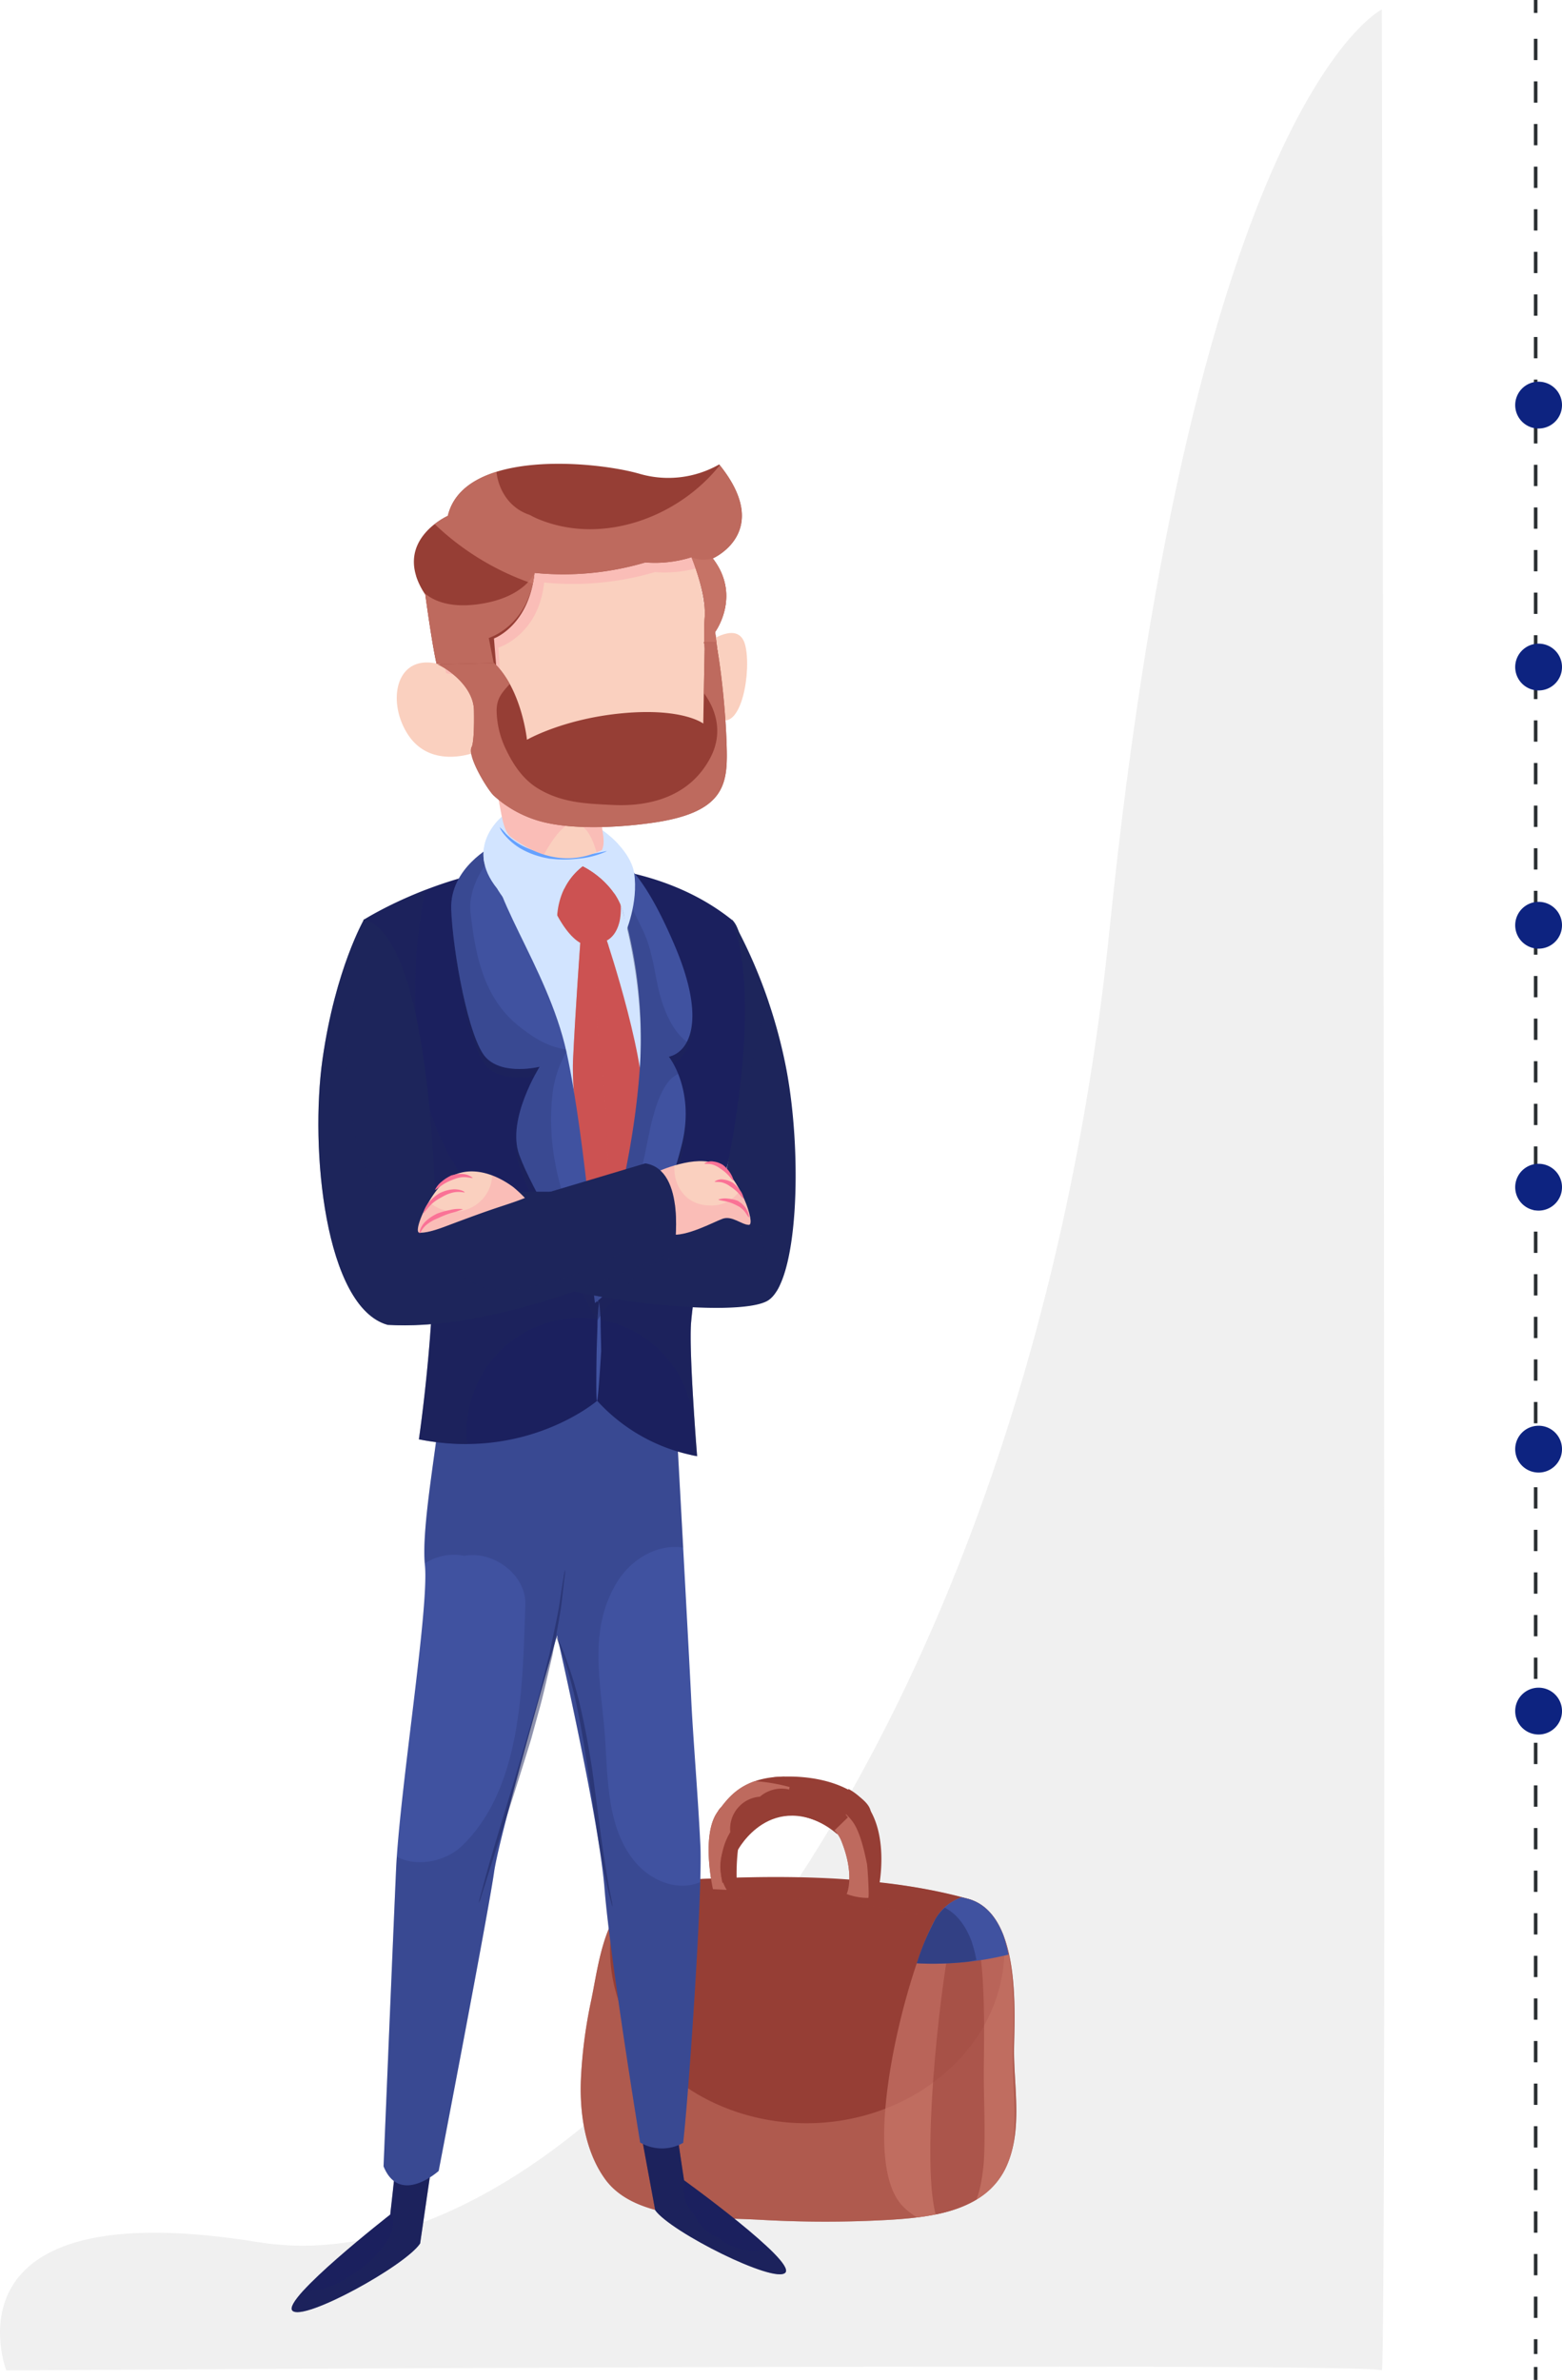 <svg xmlns="http://www.w3.org/2000/svg" xmlns:xlink="http://www.w3.org/1999/xlink" width="417.657" height="635.986" viewBox="0 0 417.657 635.986">
  <defs>
    <clipPath id="clip-path">
      <rect id="Rectángulo_85306" data-name="Rectángulo 85306" width="3" height="635.986" fill="none"/>
    </clipPath>
    <clipPath id="clip-path-2">
      <rect id="Rectángulo_85307" data-name="Rectángulo 85307" width="12.512" height="12.512" transform="translate(0 0)" fill="#0d2380"/>
    </clipPath>
    <clipPath id="clip-path-5">
      <rect id="Rectángulo_85307-4" data-name="Rectángulo 85307" width="12.512" height="12.512" fill="#0d2380"/>
    </clipPath>
    <clipPath id="clip-path-8">
      <rect id="Rectángulo_85302" data-name="Rectángulo 85302" width="206.841" height="501.059" fill="none"/>
    </clipPath>
    <clipPath id="clip-path-10">
      <rect id="Rectángulo_85270" data-name="Rectángulo 85270" width="116.476" height="80.841" fill="none"/>
    </clipPath>
    <clipPath id="clip-path-11">
      <rect id="Rectángulo_85271" data-name="Rectángulo 85271" width="96.166" height="11.509" fill="none"/>
    </clipPath>
    <clipPath id="clip-path-12">
      <rect id="Rectángulo_85272" data-name="Rectángulo 85272" width="34.89" height="85.56" fill="none"/>
    </clipPath>
    <clipPath id="clip-path-13">
      <rect id="Rectángulo_85273" data-name="Rectángulo 85273" width="14.505" height="80.514" fill="none"/>
    </clipPath>
    <clipPath id="clip-path-14">
      <rect id="Rectángulo_85274" data-name="Rectángulo 85274" width="15.947" height="14.985" fill="none"/>
    </clipPath>
    <clipPath id="clip-path-15">
      <rect id="Rectángulo_85275" data-name="Rectángulo 85275" width="21.665" height="29.061" fill="none"/>
    </clipPath>
    <clipPath id="clip-path-16">
      <rect id="Rectángulo_85276" data-name="Rectángulo 85276" width="9.916" height="22.388" fill="none"/>
    </clipPath>
    <clipPath id="clip-path-17">
      <rect id="Rectángulo_85278" data-name="Rectángulo 85278" width="38.962" height="38.627" fill="none"/>
    </clipPath>
    <clipPath id="clip-path-18">
      <rect id="Rectángulo_85279" data-name="Rectángulo 85279" width="37.521" height="40.007" fill="none"/>
    </clipPath>
    <clipPath id="clip-path-19">
      <rect id="Rectángulo_85280" data-name="Rectángulo 85280" width="84.666" height="222.739" fill="none"/>
    </clipPath>
    <clipPath id="clip-path-20">
      <rect id="Rectángulo_85281" data-name="Rectángulo 85281" width="35.785" height="90.007" fill="none"/>
    </clipPath>
    <clipPath id="clip-path-21">
      <rect id="Rectángulo_85282" data-name="Rectángulo 85282" width="1.174" height="5.209" fill="none"/>
    </clipPath>
    <clipPath id="clip-path-22">
      <rect id="Rectángulo_85283" data-name="Rectángulo 85283" width="91.306" height="151.403" fill="none"/>
    </clipPath>
    <clipPath id="clip-path-23">
      <rect id="Rectángulo_85284" data-name="Rectángulo 85284" width="49.063" height="114.317" fill="none"/>
    </clipPath>
    <clipPath id="clip-path-24">
      <rect id="Rectángulo_85285" data-name="Rectángulo 85285" width="18.376" height="113.145" fill="none"/>
    </clipPath>
    <clipPath id="clip-path-25">
      <rect id="Rectángulo_85286" data-name="Rectángulo 85286" width="64.49" height="126.704" fill="none"/>
    </clipPath>
    <clipPath id="clip-path-26">
      <rect id="Rectángulo_85287" data-name="Rectángulo 85287" width="39.3" height="122.053" fill="none"/>
    </clipPath>
    <clipPath id="clip-path-27">
      <rect id="Rectángulo_85288" data-name="Rectángulo 85288" width="25.016" height="119.328" fill="none"/>
    </clipPath>
    <clipPath id="clip-path-28">
      <rect id="Rectángulo_85289" data-name="Rectángulo 85289" width="35.961" height="22.401" fill="none"/>
    </clipPath>
    <clipPath id="clip-path-29">
      <rect id="Rectángulo_85290" data-name="Rectángulo 85290" width="80.45" height="101.881" fill="none"/>
    </clipPath>
    <clipPath id="clip-path-30">
      <rect id="Rectángulo_85291" data-name="Rectángulo 85291" width="26.949" height="18.505" fill="none"/>
    </clipPath>
    <clipPath id="clip-path-31">
      <rect id="Rectángulo_85292" data-name="Rectángulo 85292" width="95.648" height="108.496" fill="none"/>
    </clipPath>
    <clipPath id="clip-path-32">
      <rect id="Rectángulo_85293" data-name="Rectángulo 85293" width="28.615" height="15.286" fill="none"/>
    </clipPath>
    <clipPath id="clip-path-33">
      <rect id="Rectángulo_85294" data-name="Rectángulo 85294" width="24.029" height="33.9" fill="none"/>
    </clipPath>
    <clipPath id="clip-path-34">
      <rect id="Rectángulo_85295" data-name="Rectángulo 85295" width="67.145" height="55.464" fill="none"/>
    </clipPath>
    <clipPath id="clip-path-35">
      <rect id="Rectángulo_85296" data-name="Rectángulo 85296" width="82.148" height="55.615" fill="none"/>
    </clipPath>
    <clipPath id="clip-path-36">
      <rect id="Rectángulo_85297" data-name="Rectángulo 85297" width="29.505" height="36.528" fill="none"/>
    </clipPath>
    <clipPath id="clip-path-37">
      <rect id="Rectángulo_85298" data-name="Rectángulo 85298" width="9.298" height="31.02" fill="none"/>
    </clipPath>
    <clipPath id="clip-path-38">
      <rect id="Rectángulo_85299" data-name="Rectángulo 85299" width="62.124" height="33.946" fill="none"/>
    </clipPath>
    <clipPath id="clip-path-39">
      <rect id="Rectángulo_85300" data-name="Rectángulo 85300" width="77.316" height="49.439" fill="none"/>
    </clipPath>
  </defs>
  <g id="Grupo_137532" data-name="Grupo 137532" transform="translate(1379.299 8116)">
    <g id="Grupo_137531" data-name="Grupo 137531" transform="translate(-1636.155 -11281)">
      <g id="Grupo_135209" data-name="Grupo 135209" transform="translate(667 3165)">
        <g id="Grupo_135208" data-name="Grupo 135208" clip-path="url(#clip-path)">
          <line id="Línea_161" data-name="Línea 161" y2="3.458" transform="translate(0.475 0)" fill="none" stroke="#2b3033" stroke-miterlimit="10" stroke-width="0.949"/>
          <line id="Línea_162" data-name="Línea 162" y2="618.701" transform="translate(0.475 10.37)" fill="none" stroke="#2b3033" stroke-miterlimit="10" stroke-width="0.949" stroke-dasharray="5.692 5.692"/>
          <line id="Línea_163" data-name="Línea 163" y2="3.458" transform="translate(0.475 632.528)" fill="none" stroke="#2b3033" stroke-miterlimit="10" stroke-width="0.949"/>
        </g>
      </g>
      <g id="Grupo_135212" data-name="Grupo 135212" transform="translate(662 3267)">
        <g id="Grupo_135210" data-name="Grupo 135210" clip-path="url(#clip-path-2)">
          <path id="Trazado_193001" data-name="Trazado 193001" d="M12.512,6.256A6.256,6.256,0,1,1,6.256,0a6.256,6.256,0,0,1,6.256,6.256" fill="#0d2380"/>
        </g>
      </g>
      <g id="Grupo_135213" data-name="Grupo 135213" transform="translate(662 3337)">
        <g id="Grupo_135210-2" data-name="Grupo 135210" clip-path="url(#clip-path-2)">
          <path id="Trazado_193001-2" data-name="Trazado 193001" d="M12.512,6.256A6.256,6.256,0,1,1,6.256,0a6.256,6.256,0,0,1,6.256,6.256" fill="#0d2380"/>
        </g>
      </g>
      <g id="Grupo_135214" data-name="Grupo 135214" transform="translate(662 3406)">
        <g id="Grupo_135210-3" data-name="Grupo 135210" clip-path="url(#clip-path-2)">
          <path id="Trazado_193001-3" data-name="Trazado 193001" d="M12.512,6.256A6.256,6.256,0,1,1,6.256,0a6.256,6.256,0,0,1,6.256,6.256" fill="#0d2380"/>
        </g>
      </g>
      <g id="Grupo_135215" data-name="Grupo 135215" transform="translate(662 3476)">
        <g id="Grupo_135210-4" data-name="Grupo 135210" transform="translate(0 0)" clip-path="url(#clip-path-5)">
          <path id="Trazado_193001-4" data-name="Trazado 193001" d="M12.512,6.256A6.256,6.256,0,1,1,6.256,0a6.256,6.256,0,0,1,6.256,6.256" transform="translate(0 0)" fill="#0d2380"/>
        </g>
      </g>
      <g id="Grupo_135216" data-name="Grupo 135216" transform="translate(662 3546)">
        <g id="Grupo_135210-5" data-name="Grupo 135210" clip-path="url(#clip-path-2)">
          <path id="Trazado_193001-5" data-name="Trazado 193001" d="M12.512,6.256A6.256,6.256,0,1,1,6.256,0a6.256,6.256,0,0,1,6.256,6.256" fill="#0d2380"/>
        </g>
      </g>
      <g id="Grupo_135217" data-name="Grupo 135217" transform="translate(662 3616)">
        <g id="Grupo_135210-6" data-name="Grupo 135210" clip-path="url(#clip-path-2)">
          <path id="Trazado_193001-6" data-name="Trazado 193001" d="M12.512,6.256A6.256,6.256,0,1,1,6.256,0a6.256,6.256,0,0,1,6.256,6.256" fill="#0d2380"/>
        </g>
      </g>
      <path id="Trazado_193002" data-name="Trazado 193002" d="M-6.2-8529.935s-50.145,24.369-72.8,245.9-141.589,364.715-227.543,350.75S-374-7899.021-374-7899.021s366.276-2.3,367.8,0S-6.2-8529.935-6.2-8529.935Z" transform="translate(632.53 11697.468)" fill="#f0f0f0"/>
      <g id="Grupo_135229" data-name="Grupo 135229" transform="translate(321.765 3288.938)">
        <g id="Grupo_135187" data-name="Grupo 135187" clip-path="url(#clip-path-8)">
          <g id="Grupo_135186" data-name="Grupo 135186">
            <g id="Grupo_135185" data-name="Grupo 135185" clip-path="url(#clip-path-8)">
              <path id="Trazado_192935" data-name="Trazado 192935" d="M122.113,295.443s13.861-1.8,23.053,5.295-6.143,9.83-6.143,9.83a21.353,21.353,0,0,0-21.531-3.887c-13.024,4.516-7.247,16.174-7.247,16.174l-4.831.316s-.421-17.645,2.625-19.641,14.074-8.087,14.074-8.087" transform="translate(19.837 55.569)" fill="#963e35"/>
              <path id="Trazado_192936" data-name="Trazado 192936" d="M184.258,402.382a19.482,19.482,0,0,0,5.784-7.594c4.133-9.543,1.858-20.733,1.877-30.5.013-9.162,2.259-36.557-12.217-40.6-20.4-5.7-44.719-6.409-65.956-5.543-8.142.332-20.2.271-25.582,6.054-6.539,7.031-7.62,18.8-9.44,27.2a128.882,128.882,0,0,0-2.584,19.76c-.463,8.836.771,19.463,6.345,27.28,8.023,11.246,27.733,10.222,41.591,11,9.7.544,19.437.649,29.133.265,11.328-.448,23.4-1.207,31.049-7.323" transform="translate(14.314 59.823)" fill="#963e35"/>
              <g id="Grupo_135094" data-name="Grupo 135094" transform="translate(90.366 388.917)" opacity="0.5" style="mix-blend-mode: multiply;isolation: isolate">
                <g id="Grupo_135093" data-name="Grupo 135093">
                  <g id="Grupo_135092" data-name="Grupo 135092" clip-path="url(#clip-path-10)">
                    <path id="Trazado_192937" data-name="Trazado 192937" d="M191.92,362.508c.011-6.2,1.018-20.71-2.789-30.723.1,1.191.2,2.381.2,3.581,0,12.189-5.58,24.01-15.384,32.624q-.2.176-.4.353c-9.8,8.615-23.261,13.514-37.132,13.514s-27.33-4.9-37.134-13.514S83.9,347.909,83.9,335.72a40.34,40.34,0,0,1,.922-8.409c-3.625,6.861-4.652,15.63-6.1,22.309a128.886,128.886,0,0,0-2.584,19.759c-.463,8.837.771,19.463,6.345,27.281,8.023,11.247,27.733,10.222,41.591,11,9.7.543,19.437.649,29.133.265,11.328-.449,23.4-1.208,31.049-7.324a19.473,19.473,0,0,0,5.784-7.594c4.133-9.543,1.858-20.733,1.877-30.5" transform="translate(-76.051 -327.311)" fill="#c87568"/>
                  </g>
                </g>
              </g>
              <g id="Grupo_135097" data-name="Grupo 135097" transform="translate(100.7 377.775)" opacity="0.5" style="mix-blend-mode: screen;isolation: isolate">
                <g id="Grupo_135096" data-name="Grupo 135096">
                  <g id="Grupo_135095" data-name="Grupo 135095" clip-path="url(#clip-path-11)">
                    <path id="Trazado_192938" data-name="Trazado 192938" d="M84.749,326.473a210.4,210.4,0,0,1,44.61-2.946c29.528,1.336,40.663,5.916,40.663,5.916l10.892-4.521a11.767,11.767,0,0,0-2.849-1.251,146.872,146.872,0,0,0-20.895-4.048,361.621,361.621,0,0,0-40.622-1.629c-1.485.043-2.985.075-4.439.134l-.114,0a109.285,109.285,0,0,0-17.666,1.845,16.42,16.42,0,0,0-7.8,4.205,20.284,20.284,0,0,0-1.778,2.291" transform="translate(-84.749 -317.934)" fill="#963e35"/>
                  </g>
                </g>
              </g>
              <g id="Grupo_135100" data-name="Grupo 135100" transform="translate(171.504 383.069)" opacity="0.7" style="mix-blend-mode: multiply;isolation: isolate">
                <g id="Grupo_135099" data-name="Grupo 135099">
                  <g id="Grupo_135098" data-name="Grupo 135098" clip-path="url(#clip-path-12)">
                    <path id="Trazado_192939" data-name="Trazado 192939" d="M178.736,364.725c.05-6.49,1.137-21.628-2.51-32.162-1.827-4.726-4.735-8.435-9.376-9.733-.591-.164-1.214-.285-1.806-.442a13.039,13.039,0,0,0-7.015,5.818c-6.734,11.211-21.5,64.138-8.542,76.919a20.391,20.391,0,0,0,3.634,2.823c6.98-.869,13.5-2.6,18.285-6.423a19.481,19.481,0,0,0,5.784-7.594,27.925,27.925,0,0,0,1.576-5.177c1.082-7.965-.094-16.4-.03-24.029" transform="translate(-144.337 -322.39)" fill="#c87568"/>
                  </g>
                </g>
              </g>
              <g id="Grupo_135103" data-name="Grupo 135103" transform="translate(183.845 387.31)" opacity="0.5" style="mix-blend-mode: screen;isolation: isolate">
                <g id="Grupo_135102" data-name="Grupo 135102">
                  <g id="Grupo_135101" data-name="Grupo 135101" clip-path="url(#clip-path-13)">
                    <path id="Trazado_192940" data-name="Trazado 192940" d="M168.383,397.5c.3-1.675.5-3.415.655-5.177.449-7.965-.039-16.4-.012-24.029.023-6.489.473-21.628-1.043-32.162-.762-4.726-1.971-8.435-3.9-9.733-.246-.164-.505-.284-.751-.442-1.091.917-2.132,2.67-2.918,5.818-2.662,10.654-8.333,58.946-4.266,74.7a34.28,34.28,0,0,0,10.936-4,31.3,31.3,0,0,0,1.3-4.975" transform="translate(-154.723 -325.959)" fill="#963e35"/>
                  </g>
                </g>
              </g>
              <path id="Trazado_192941" data-name="Trazado 192941" d="M151.675,340.04c1.322.058,2.645.109,4,.109a83.518,83.518,0,0,0,20.525-2.433,39.309,39.309,0,0,0-1.359-5.152c-1.827-4.726-4.734-8.435-9.375-9.733-.592-.164-1.216-.284-1.806-.442a13.039,13.039,0,0,0-7.015,5.818,68.393,68.393,0,0,0-4.973,11.833" transform="translate(28.548 60.679)" fill="#4052a0"/>
              <g id="Grupo_135106" data-name="Grupo 135106" transform="translate(180.223 385.844)" opacity="0.4" style="mix-blend-mode: multiply;isolation: isolate">
                <g id="Grupo_135105" data-name="Grupo 135105">
                  <g id="Grupo_135104" data-name="Grupo 135104" clip-path="url(#clip-path-14)">
                    <path id="Trazado_192942" data-name="Trazado 192942" d="M166.264,333.538c-1.508-3.9-3.769-7.082-7.115-8.813a13.9,13.9,0,0,0-2.5,3.043,68.394,68.394,0,0,0-4.973,11.833c1.322.057,2.645.108,4,.108a90.368,90.368,0,0,0,9.791-.547c.715-.158,1.463-.3,2.153-.473a39.307,39.307,0,0,0-1.358-5.152" transform="translate(-151.675 -324.725)" fill="#1d255b"/>
                  </g>
                </g>
              </g>
              <path id="Trazado_192943" data-name="Trazado 192943" d="M125.181,295.245c-11.61.1-15.244,5.943-17.814,9.244-4.727,6.08-1.377,20.839-1.377,20.839l6.5.327a56.008,56.008,0,0,1,.183-10.808,8.617,8.617,0,0,1,.359-11.649c.061-.058.119-.116.177-.176a8.444,8.444,0,0,1,5.33-2.4,8.9,8.9,0,0,1,7.809-1.926,9.234,9.234,0,0,1,.4-1.11,8.69,8.69,0,0,1-1.568-2.338" transform="translate(19.733 55.57)" fill="#963e35"/>
              <path id="Trazado_192944" data-name="Trazado 192944" d="M136.956,298c1.1,3.967-.373,8.738-4.453,10.468a8,8,0,0,1,2.557,3.314c3.84,9.445,1.477,14.328,1.477,14.328s8.569,3.257,8.569-1.627c0,0,3.521-16.266-5.043-24.268A14.524,14.524,0,0,0,136.956,298" transform="translate(24.939 56.089)" fill="#963e35"/>
              <g id="Grupo_135109" data-name="Grupo 135109" transform="translate(124.572 352.023)" opacity="0.8" style="mix-blend-mode: multiply;isolation: isolate">
                <g id="Grupo_135108" data-name="Grupo 135108">
                  <g id="Grupo_135107" data-name="Grupo 135107" clip-path="url(#clip-path-15)">
                    <path id="Trazado_192945" data-name="Trazado 192945" d="M110.891,311.3a8.587,8.587,0,0,1,2.14-8.291c.061-.059.119-.118.176-.176a8.46,8.46,0,0,1,5.335-2.4,8.885,8.885,0,0,1,7.824-1.92c.055-.219.067-.448.138-.659a48.723,48.723,0,0,0-9.307-1.587c-5.572,1.923-7.968,5.655-9.829,8.037-4.727,6.08-1.377,20.839-1.377,20.839l3.686.187c-2.628-4.155-2.22-10.566,1.214-14.025" transform="translate(-104.839 -296.261)" fill="#c87568"/>
                  </g>
                </g>
              </g>
              <g id="Grupo_135112" data-name="Grupo 135112" transform="translate(157.443 360.874)" opacity="0.8" style="mix-blend-mode: multiply;isolation: isolate">
                <g id="Grupo_135111" data-name="Grupo 135111">
                  <g id="Grupo_135110" data-name="Grupo 135110" clip-path="url(#clip-path-16)">
                    <path id="Trazado_192946" data-name="Trazado 192946" d="M141.965,316.949c-.7-3.361-1.784-8.266-3.663-11.017a13.254,13.254,0,0,0-1.952-2.222,7.563,7.563,0,0,1-3.846,3.685,8,8,0,0,1,2.557,3.315c3.84,9.445,1.477,14.328,1.477,14.328a16.352,16.352,0,0,0,5.77,1.04c.337-.028-.188-8.4-.342-9.128" transform="translate(-132.503 -303.71)" fill="#c87568"/>
                  </g>
                </g>
              </g>
              <path id="Trazado_192947" data-name="Trazado 192947" d="M112.157,314.067s8.76-16.466,25.826-5.227l3.572-3.466s-7.247-10.5-22.372-3.676-11.134,21.321-11.134,21.321Z" transform="translate(20.247 56.351)" fill="#963e35"/>
              <path id="Trazado_192949" data-name="Trazado 192949" d="M99.274,375.07c.059,1.267,1.882,13.1,1.882,13.1s29.925,21.582,27.09,24.691-30.706-10.913-34.8-16.677l-3.975-21.507Z" transform="translate(16.84 70.521)" fill="#1b205e"/>
              <g id="Grupo_135118" data-name="Grupo 135118" transform="translate(106.311 445.196)" opacity="0.4" style="mix-blend-mode: multiply;isolation: isolate">
                <g id="Grupo_135117" data-name="Grupo 135117">
                  <g id="Grupo_135116" data-name="Grupo 135116" clip-path="url(#clip-path-17)">
                    <path id="Trazado_192950" data-name="Trazado 192950" d="M99.274,375.07c.059,1.267,1.882,13.1,1.882,13.1s.078.058.191.138a9.9,9.9,0,0,0,2.437,8.944A12.622,12.622,0,0,0,109,402.925a11.752,11.752,0,0,0,1.458.692,15.777,15.777,0,0,0,7.41,3.279,11.072,11.072,0,0,0,5.878-.643c3.288,3.126,5.339,5.678,4.5,6.605-2.835,3.107-30.706-10.913-34.8-16.677l-3.975-21.507Z" transform="translate(-89.471 -374.675)" fill="#1d255b"/>
                  </g>
                </g>
              </g>
              <path id="Trazado_192951" data-name="Trazado 192951" d="M38.742,382.79c-.011,1.274-1.385,13.161-1.385,13.161S8.263,418.643,11.21,421.644s30.278-12.063,34.149-17.974l3.164-21.643Z" transform="translate(2.071 71.904)" fill="#1b205e"/>
              <g id="Grupo_135121" data-name="Grupo 135121" transform="translate(13.072 453.931)" opacity="0.4" style="mix-blend-mode: multiply;isolation: isolate">
                <g id="Grupo_135120" data-name="Grupo 135120">
                  <g id="Grupo_135119" data-name="Grupo 135119" clip-path="url(#clip-path-18)">
                    <path id="Trazado_192952" data-name="Trazado 192952" d="M14.251,416.149a14.777,14.777,0,0,0,7.971-1.378c5.819-2.722,11.359-6.9,14.747-12.456a8.334,8.334,0,0,0,.5-7.31c.324-2.82,1.269-11.159,1.276-12.214l9.781-.764L45.36,403.67c-3.872,5.911-31.2,20.97-34.151,17.974-.755-.77.608-2.843,3.042-5.5" transform="translate(-11.001 -382.027)" fill="#1d255b"/>
                  </g>
                </g>
              </g>
              <path id="Trazado_192953" data-name="Trazado 192953" d="M109.439,208.973s4.026,73.184,4.5,83.374,1.876,26.708,2.466,39.441-3.24,67.782-4.617,79.325a11.553,11.553,0,0,1-11.489-.1s-8-48.759-9.525-67.831-12.7-67.673-12.7-67.673-15.408,53.029-16.845,63.3-14.808,79.8-14.808,79.8S36,428.023,31.684,417.375c0,0,2.409-58.167,3.346-79.27s8.882-69.949,7.714-81.38,4.6-38.494,4.7-49.986,53.241-7.569,61.992,2.234" transform="translate(5.964 37.589)" fill="#4052a0"/>
              <g id="Grupo_135124" data-name="Grupo 135124" transform="translate(37.648 237.3)" opacity="0.2" style="mix-blend-mode: multiply;isolation: isolate">
                <g id="Grupo_135123" data-name="Grupo 135123">
                  <g id="Grupo_135122" data-name="Grupo 135122" clip-path="url(#clip-path-19)">
                    <path id="Trazado_192954" data-name="Trazado 192954" d="M35.229,334.648c5.442,2.912,13.167,1.242,17.5-2.968,16.214-15.758,16.1-43.351,16.868-64.29.279-7.641-7.5-13.678-14.641-13.344a13.946,13.946,0,0,0-1.713.188,14.127,14.127,0,0,0-10.532,2.04c-.984-11.664,4.63-38.188,4.737-49.533.107-11.485,53.241-7.57,61.992,2.233,0,0,1.189,21.668,2.356,43.063-6.782-1.1-13.92,3.054-17.689,9.248-7.529,12.376-4.566,25.63-3.388,39.155,1.027,11.759.178,26,8.245,35.618,4.275,5.1,11.433,7.935,17.387,5.376-.582,20.42-3.421,60.076-4.566,69.681a11.553,11.553,0,0,1-11.489-.1s-8-48.76-9.525-67.831-12.7-67.673-12.7-67.673-15.408,53.028-16.845,63.3-14.808,79.8-14.808,79.8S36,428.022,31.685,417.375c0,0,2.407-58.167,3.345-79.27.049-1.074.118-2.242.2-3.458" transform="translate(-31.684 -199.711)" fill="#1d255b"/>
                  </g>
                </g>
              </g>
              <g id="Grupo_135127" data-name="Grupo 135127" transform="translate(63.095 295.555)" opacity="0.5">
                <g id="Grupo_135126" data-name="Grupo 135126">
                  <g id="Grupo_135125" data-name="Grupo 135125" clip-path="url(#clip-path-20)">
                    <path id="Trazado_192955" data-name="Trazado 192955" d="M53.55,335.916a12.855,12.855,0,0,0-.444,1.936,12.5,12.5,0,0,0,.677-1.868c.38-1.2.928-2.922,1.586-4.986,1.255-4.137,3.072-9.614,4.821-15.112,3.594-10.966,6.963-22.015,6.963-22.015s.759-2.782,1.9-6.947c1.214-4.152,2.436-9.79,3.773-15.4.3-1.7.625-3.389.94-5.048.081.244.188.543.328.923.322.964.924,2.293,1.437,3.964a125.888,125.888,0,0,1,3.467,12.291c1,4.537,1.823,9.116,2.356,12.562.516,3.451.86,5.749.86,5.749s1.4,9.243,2.8,18.484c.756,4.614,1.59,9.221,2.379,12.641.354,1.717.764,3.126,1.014,4.117a8.753,8.753,0,0,0,.474,1.536,8.355,8.355,0,0,0-.236-1.592c-.176-1.01-.511-2.425-.794-4.154-.644-3.446-1.351-8.053-2-12.678-1.224-9.262-2.449-18.529-2.449-18.529s-.383-2.3-.959-5.756c-.6-3.453-1.511-8.036-2.624-12.577A108.892,108.892,0,0,0,75.962,271.2c-.581-1.654-1.254-2.956-1.649-3.9-.214-.465-.385-.828-.509-1.072.719-3.788,1.378-7.378,1.642-10.338.251-2.141.455-3.931.6-5.189a12.059,12.059,0,0,0,.151-1.97,12.5,12.5,0,0,0-.392,1.95c-.2,1.239-.484,3.012-.823,5.145-.522,4.276-1.875,9.879-2.992,15.511-1.439,5.563-2.736,11.161-4.009,15.285C66.794,290.771,66,293.535,66,293.535s-3.237,11.066-6.622,22.1c-1.647,5.532-3.339,11.048-4.461,15.231-.569,2.089-1.04,3.832-1.371,5.05" transform="translate(-53.101 -248.738)" fill="#1d255b"/>
                  </g>
                </g>
              </g>
              <g id="Grupo_135130" data-name="Grupo 135130" transform="translate(101.884 120.557)" style="mix-blend-mode: multiply;isolation: isolate">
                <g id="Grupo_135129" data-name="Grupo 135129">
                  <g id="Grupo_135128" data-name="Grupo 135128" clip-path="url(#clip-path-21)">
                    <path id="Trazado_192956" data-name="Trazado 192956" d="M86.919,104.3c-.417-.935-.807-1.879-1.174-2.839a16.218,16.218,0,0,1,.282,5.209s.4-.895.892-2.37" transform="translate(-85.745 -101.46)" fill="#d2e4ff"/>
                  </g>
                </g>
              </g>
              <path id="Trazado_192957" data-name="Trazado 192957" d="M27.171,104.939S50.357,90.125,77.409,90.125s41.865,9.661,48.306,14.814,3.864,53.458-2.576,69.559c-4.932,12.329-7.729,30.272-8.373,38s1.609,35.744,1.609,35.744a47.675,47.675,0,0,1-26.729-14.815s-18.679,16.1-47.661,10.305c0,0,4.509-30.592,3.865-54.423S27.815,117.82,27.171,104.939" transform="translate(5.114 16.963)" fill="#1b205e"/>
              <g id="Grupo_135133" data-name="Grupo 135133" transform="translate(32.285 113.804)" opacity="0.4" style="mix-blend-mode: multiply;isolation: isolate">
                <g id="Grupo_135132" data-name="Grupo 135132">
                  <g id="Grupo_135131" data-name="Grupo 135131" clip-path="url(#clip-path-22)">
                    <path id="Trazado_192958" data-name="Trazado 192958" d="M114.765,211.436a173.534,173.534,0,0,1,3.712-22.533,47.3,47.3,0,0,1-34.641,5.409c-21.43-4.736-37.507-26.88-40.771-47.778-2.6-16.679-2.873-30.62.019-47.279a31.569,31.569,0,0,1,.816-3.477q-.932.36-1.825.72c-.164.065-.321.133-.486.2-.419.173-.836.345-1.24.516-.216.091-.421.182-.633.271l-1.01.437-.654.294c-.3.135-.6.271-.894.4-.223.1-.437.2-.654.3-.269.126-.537.251-.8.374-.214.1-.419.2-.627.3-.244.118-.491.236-.724.352-.2.1-.4.2-.593.295l-.659.332c-.185.094-.366.188-.543.279l-.6.31-.5.264-.53.283c-.15.082-.3.163-.447.242-.165.09-.323.177-.475.263-.131.071-.259.144-.379.21-.145.08-.276.156-.405.229s-.233.131-.337.192c-.124.07-.233.133-.342.2-.089.052-.185.106-.264.154-.108.062-.2.118-.292.173l-.189.111-.214.131c-.044.029-.1.061-.138.084l-.166.1c-.012.006-.032.02-.04.025l-.072.046c.644,12.881,18.034,60.543,18.679,84.373s-3.865,54.423-3.865,54.423c1.054.213,2.091.385,3.118.538.3.046.6.083.9.125.75.1,1.494.19,2.228.265.291.032.583.061.873.083.828.07,1.644.131,2.452.168.152.007.305.019.459.025,1.008.04,2,.056,2.98.049a29.382,29.382,0,0,1-.185-3.265v-.241a30.332,30.332,0,0,1,60.663,0v.241a29.549,29.549,0,0,1-.669,6.233c.751.16,1.257.242,1.467.274h.01l.1.014s-2.253-28.017-1.609-35.744" transform="translate(-27.171 -95.777)" fill="#1d255b"/>
                  </g>
                </g>
              </g>
              <path id="Trazado_192959" data-name="Trazado 192959" d="M79.737,214.922c-.335-.019-.09-13.244-.09-13.244s.106-3.29.214-6.584a46.738,46.738,0,0,1,.454-6.6,45.922,45.922,0,0,1,.4,6.6c.04,1.655.081,3.31.111,4.549s.031,2.071.031,2.071-.788,13.225-1.12,13.208" transform="translate(14.975 35.478)" fill="#4052a0"/>
              <path id="Trazado_192960" data-name="Trazado 192960" d="M53.731,91.019s10.3,26.408,15.458,38,6.44,37.356,8.373,43.154,6.225,27.522,6.225,27.522a113.249,113.249,0,0,0,16.959-39.114c5.153-23.188,0-54.1-9.016-66.339s-25.763-10.3-38-3.221" transform="translate(10.113 16.069)" fill="#d2e4ff"/>
              <g id="Grupo_135136" data-name="Grupo 135136" transform="translate(63.845 101.445)" style="mix-blend-mode: multiply;isolation: isolate">
                <g id="Grupo_135135" data-name="Grupo 135135">
                  <g id="Grupo_135134" data-name="Grupo 135134" clip-path="url(#clip-path-23)">
                    <path id="Trazado_192961" data-name="Trazado 192961" d="M53.731,91.019s10.3,26.408,15.458,38,6.44,37.356,8.373,43.154,6.225,27.522,6.225,27.522a113.249,113.249,0,0,0,16.959-39.114c5.153-23.188,0-54.1-9.016-66.339s-25.763-10.3-38-3.221" transform="translate(-53.731 -85.376)" fill="#d2e4ff"/>
                  </g>
                </g>
              </g>
              <path id="Trazado_192962" data-name="Trazado 192962" d="M69.451,100.585s3.219,8.051,7.728,10.627c0,0-1.288,17.712-1.932,31.237s6.011,60.006,6.011,60.006,10.734-30.378,12.666-43.9-9.661-47.984-9.661-47.984,4.83-1.932,3.543-11.593-16.425-16.425-18.356,1.61" transform="translate(13.072 16.809)" fill="#cc5252"/>
              <g id="Grupo_135139" data-name="Grupo 135139" transform="translate(82.523 106.12)" opacity="0.5" style="mix-blend-mode: multiply;isolation: isolate">
                <g id="Grupo_135138" data-name="Grupo 135138">
                  <g id="Grupo_135137" data-name="Grupo 135137" clip-path="url(#clip-path-24)">
                    <path id="Trazado_192963" data-name="Trazado 192963" d="M83.711,151.322c-.859-12.015-4.136-24.432-1-36.344a5.253,5.253,0,0,1,2.006-3.041c-.286-.873-.452-1.37-.452-1.37s2.8-1.134,3.563-5.936a10.587,10.587,0,0,1-5.1,1.829,7.908,7.908,0,0,1-4.809-1.217,7.8,7.8,0,0,1-3.54-6.159,8.393,8.393,0,0,1,1.6-5.2A5.987,5.987,0,0,1,79.335,91.3a5.723,5.723,0,0,1,4.33.566,7.127,7.127,0,0,1,.692.444c-4.945-4.834-13.487-4.974-14.905,8.274,0,0,3.219,8.051,7.728,10.627,0,0-1.288,17.712-1.932,31.237s6.011,60.006,6.011,60.006S83,197.528,85.2,190.764c-.851-13.133-.557-26.311-1.494-39.442" transform="translate(-69.451 -89.31)" fill="#cc5252"/>
                  </g>
                </g>
              </g>
              <g id="Grupo_135142" data-name="Grupo 135142" transform="translate(55.728 102.096)" opacity="0.4" style="mix-blend-mode: multiply;isolation: isolate">
                <g id="Grupo_135141" data-name="Grupo 135141">
                  <g id="Grupo_135140" data-name="Grupo 135140" clip-path="url(#clip-path-25)">
                    <path id="Trazado_192964" data-name="Trazado 192964" d="M106.7,113.687c-12.022-29.361-18.785-24.53-18.785-24.53s11.591,25.458,9.445,58.189c-1.78,27.157-9.174,51.793-11.642,59.4-1.1-13.107-4.022-44.815-7.971-63.51-5.071-24-22.211-45.313-19.676-57.313,0,0-11.586,6.037-11.163,17.674s4.645,36,9.292,41.093,14.366,2.546,14.366,2.546-8.875,14.545-5.493,24.363c2.334,6.781,6,13.146,9.421,19.419,2.06,3.78,4.166,7.532,6.219,11.315,1.874,3.454,2.761,7.27,5.395,10.294,1.751-3.256,5.493-6.061,7.715-9.23a80.747,80.747,0,0,0,6.74-11.781,113.848,113.848,0,0,0,8.069-23.074c3.484-15.073-3.542-24.084-3.542-24.084,5.582-1.364,10.051-10.16,1.61-30.772" transform="translate(-46.901 -85.924)" fill="#1d255b"/>
                  </g>
                </g>
              </g>
              <path id="Trazado_192965" data-name="Trazado 192965" d="M58.076,85.924S46.49,91.738,46.912,102.94,51.558,137.6,56.2,142.5s14.366,2.451,14.366,2.451-8.875,14-5.493,23.457S79.44,195.021,86.2,207.977c0,0-3.382-43.767-8.449-66.874S55.541,97.478,58.076,85.924" transform="translate(8.828 16.172)" fill="#4052a0"/>
              <g id="Grupo_135145" data-name="Grupo 135145" transform="translate(55.728 102.096)" opacity="0.2" style="mix-blend-mode: multiply;isolation: isolate">
                <g id="Grupo_135144" data-name="Grupo 135144">
                  <g id="Grupo_135143" data-name="Grupo 135143" clip-path="url(#clip-path-26)">
                    <path id="Trazado_192966" data-name="Trazado 192966" d="M73.964,152.586a29.138,29.138,0,0,1,3.76-11.6c-.052-.222-.107-.443-.159-.665-4.824-.708-8.588-3.053-12.582-6.233-9.483-7.556-11.649-19.172-12.917-30.449-.579-5.153,2.321-11.083,5.774-14.894a11.875,11.875,0,0,1,.238-2.818S46.49,91.737,46.912,102.939,51.558,137.6,56.2,142.5s14.366,2.45,14.366,2.45-8.875,14-5.493,23.458S79.44,195.02,86.2,207.976c0,0-.278-3.581-.79-9.223-7.928-14.019-13.247-29.923-11.447-46.167" transform="translate(-46.901 -85.924)" fill="#1d255b"/>
                  </g>
                </g>
              </g>
              <path id="Trazado_192967" data-name="Trazado 192967" d="M78.891,204.134S89.2,176.123,91.344,144.612A124.143,124.143,0,0,0,81.9,88.589s6.762-4.65,18.785,23.617c8.44,19.844,3.972,28.313-1.611,29.627,0,0,7.027,8.676,3.543,23.187-2.91,12.121-10.842,32.987-23.294,42.615Z" transform="translate(14.849 16.62)" fill="#4052a0"/>
              <g id="Grupo_135148" data-name="Grupo 135148" transform="translate(93.739 104.928)" opacity="0.2" style="mix-blend-mode: multiply;isolation: isolate">
                <g id="Grupo_135147" data-name="Grupo 135147">
                  <g id="Grupo_135146" data-name="Grupo 135146" clip-path="url(#clip-path-27)">
                    <path id="Trazado_192968" data-name="Trazado 192968" d="M93.032,166.156c1.006-4.808,3.012-17.443,8.552-19.7a19.576,19.576,0,0,0-2.512-4.621,7.351,7.351,0,0,0,4.835-3.976c-4.3-3.188-6.692-9.747-7.8-15.033-1.058-5.034-1.693-9.943-3.918-14.669C89.1,101.6,85.532,95.306,83.349,88.366c-.006-.018-.009-.036-.014-.053a2.45,2.45,0,0,0-1.437.276,124.131,124.131,0,0,1,9.444,56.022c-2.147,31.512-12.451,59.521-12.451,59.521l.43,3.5a49.158,49.158,0,0,0,11.105-12.954c-1.69-9.268.816-19.982,2.606-28.526" transform="translate(-78.891 -88.307)" fill="#1d255b"/>
                  </g>
                </g>
              </g>
              <path id="Trazado_192969" data-name="Trazado 192969" d="M59.232,79.554s-10.412,8.158-1.4,19.323c0,0,4.4,8.373,16.424,13.525,0,0-3-12.237,6.443-19.537,0,0,12.559,5.8,11.27,18.249,0,0,3.757-8.372,2.469-16.532S77.7,73.114,59.232,79.554" transform="translate(10.194 14.653)" fill="#d2e4ff"/>
              <g id="Grupo_135151" data-name="Grupo 135151" transform="translate(64.374 92.503)" style="mix-blend-mode: multiply;isolation: isolate">
                <g id="Grupo_135150" data-name="Grupo 135150">
                  <g id="Grupo_135149" data-name="Grupo 135149" clip-path="url(#clip-path-28)">
                    <path id="Trazado_192970" data-name="Trazado 192970" d="M88.891,94.407c-.007-.076-.023-.154-.027-.231a14.47,14.47,0,0,1,1.275-7.247,29.127,29.127,0,0,0-30.909-7.375s-6.116,4.813-4.89,12.1a5.33,5.33,0,0,1,4.032-1.83c6.681-.184,13.4-.036,16.56,7.195.289.663.537,1.33.769,2a17.012,17.012,0,0,1,5-6.148,23.334,23.334,0,0,1,8.53,7.386,15.866,15.866,0,0,1-.339-5.845" transform="translate(-54.177 -77.85)" fill="#d2e4ff"/>
                  </g>
                </g>
              </g>
              <path id="Trazado_192971" data-name="Trazado 192971" d="M78.8,90.151a23.6,23.6,0,0,0,7.659-1.987c-.052-.166-3.832.954-7.733,1.131a35.718,35.718,0,0,1-5.327-.078c-.719-.074-1.315-.172-1.732-.225a5.366,5.366,0,0,1-.656-.106l-.649-.111a15.492,15.492,0,0,1-1.7-.343,21.618,21.618,0,0,1-4.938-1.806,18.434,18.434,0,0,1-4.237-3.133A15.767,15.767,0,0,0,57.8,81.725a8.142,8.142,0,0,0,1.338,2.087A16.842,16.842,0,0,0,63.3,87.374a21.555,21.555,0,0,0,5.077,2.14,16.111,16.111,0,0,0,1.767.43c.429.088.674.14.674.14a6.016,6.016,0,0,0,.686.086c.438.037,1.061.115,1.811.162a33.873,33.873,0,0,0,5.484-.181" transform="translate(10.878 15.381)" fill="#65a1ff"/>
              <path id="Trazado_192972" data-name="Trazado 192972" d="M120.836,102.412a135.9,135.9,0,0,1,14.6,40.484c4.294,23.18,3.006,56.893-5.153,61.528s-52.814.422-76.856-10.114c0,0-2.578-11.8,6.439-18.963,0,0,40.792-.845,57.537,2.949,0,0,12.879-50.809,3.435-75.884" transform="translate(9.991 19.276)" fill="#1d255b"/>
              <g id="Grupo_135154" data-name="Grupo 135154" transform="translate(63.075 121.688)" opacity="0.4" style="mix-blend-mode: multiply;isolation: isolate">
                <g id="Grupo_135153" data-name="Grupo 135153">
                  <g id="Grupo_135152" data-name="Grupo 135152" clip-path="url(#clip-path-29)">
                    <path id="Trazado_192973" data-name="Trazado 192973" d="M96.487,196.436c11.233-7.628,26.187-2.873,36.293,5.358a15.281,15.281,0,0,0,.753-1.375,10.177,10.177,0,0,1-2.332-4.009c-7.184-22.524-9.25-49.279-.6-71.859a128.25,128.25,0,0,0-9.762-22.138C130.28,127.488,117.4,178.3,117.4,178.3c-16.747-3.8-57.538-2.95-57.538-2.95-9.017,7.164-6.439,18.964-6.439,18.964,10.51,4.606,24.962,8,38.579,9.982a9.77,9.77,0,0,1,4.483-7.858" transform="translate(-53.084 -102.412)" fill="#1d255b"/>
                  </g>
                </g>
              </g>
              <path id="Trazado_192974" data-name="Trazado 192974" d="M93.62,159.689s10.305-4.83,16.1-1.932,10.305,16.1,8.373,16.1-4.508-2.576-7.084-1.61-9.663,4.83-13.849,4.186-8.051-14.492-3.543-16.746" transform="translate(17.241 29.518)" fill="#fad0bf"/>
              <g id="Grupo_135157" data-name="Grupo 135157" transform="translate(108.841 187.52)" opacity="0.2">
                <g id="Grupo_135156" data-name="Grupo 135156">
                  <g id="Grupo_135155" data-name="Grupo 135155" clip-path="url(#clip-path-30)">
                    <path id="Trazado_192975" data-name="Trazado 192975" d="M115.705,164.451a9.061,9.061,0,0,1-7.915,4.044c-6.732,0-9.929-5.471-9.6-10.679A36.916,36.916,0,0,0,93.62,159.5c-4.508,2.254-.644,16.1,3.544,16.747s11.27-3.221,13.847-4.187,5.152,1.61,7.084,1.61c1.162,0-.01-4.781-2.391-9.222" transform="translate(-91.6 -157.816)" fill="#fa7296"/>
                  </g>
                </g>
              </g>
              <path id="Trazado_192976" data-name="Trazado 192976" d="M115.191,170.235c-.2.074-.692-1.116-1.542-1.961a5.477,5.477,0,0,0-.659-.558l-.3-.247c-.113-.057-.22-.111-.317-.162-.383-.2-.639-.337-.639-.337l-.664-.309a9.7,9.7,0,0,0-1.567-.543c-1.2-.293-2.468-.424-2.468-.606a5.535,5.535,0,0,1,2.6-.24,10.039,10.039,0,0,1,2.631.61s.286.2.72.5l.343.244c.1.108.21.223.324.342a5.245,5.245,0,0,1,1.433,2.444c.132.482.182.8.1.828" transform="translate(20.145 31.103)" fill="#fa7296"/>
              <path id="Trazado_192977" data-name="Trazado 192977" d="M113.905,166.05c-.156.074-.821-.935-1.668-1.748a10.175,10.175,0,0,0-1.8-1.416,6.271,6.271,0,0,0-1.95-1.047c-1.071-.362-2.259-.134-2.313-.3a3.09,3.09,0,0,1,2.482-.543,5.793,5.793,0,0,1,1.736.5,5.153,5.153,0,0,1,.727.384s.263.2.624.529a9.087,9.087,0,0,1,1.148,1.336,4.351,4.351,0,0,1,1.014,2.3" transform="translate(19.983 30.296)" fill="#fa7296"/>
              <path id="Trazado_192978" data-name="Trazado 192978" d="M111.6,161.985c-.153.072-.821-.935-1.666-1.748a10.207,10.207,0,0,0-1.8-1.416,6.272,6.272,0,0,0-1.95-1.047c-1.071-.364-2.259-.134-2.315-.3a3.1,3.1,0,0,1,2.483-.542,5.846,5.846,0,0,1,1.738.5,5.526,5.526,0,0,1,.726.383s.261.2.623.53a9.361,9.361,0,0,1,1.148,1.336c.747,1.039,1.162,2.234,1.012,2.3" transform="translate(19.55 29.531)" fill="#fa7296"/>
              <path id="Trazado_192979" data-name="Trazado 192979" d="M29.243,102.456s-7.67,13.259-11.107,37.3.639,66.339,17.387,71.063c24.688,1.5,56.679-10.305,76.645-19.967,0,0,3.436-21.468-7.729-23.186L48.406,184.415s-.269-76.805-19.162-81.959" transform="translate(3.202 19.284)" fill="#1d255b"/>
              <g id="Grupo_135160" data-name="Grupo 135160" transform="translate(20.216 121.74)" opacity="0.4" style="mix-blend-mode: multiply;isolation: isolate">
                <g id="Grupo_135159" data-name="Grupo 135159">
                  <g id="Grupo_135158" data-name="Grupo 135158" clip-path="url(#clip-path-31)">
                    <path id="Trazado_192980" data-name="Trazado 192980" d="M103.03,188.35a82.738,82.738,0,0,1-29.192,12.275c-6.8,1.381-12.984,1.563-18.518-3.158-4.61-3.932-4.545-9.475-2.489-14.375L48.4,184.416s0-1.419-.061-3.87a11.582,11.582,0,0,1-8.2-.377C32.6,177.028,29.122,169.5,27.317,161.9c-3.765-15.869-3.866-33.319,3.061-48.286A42.763,42.763,0,0,1,33.7,105.28a9.914,9.914,0,0,0-4.458-2.823s-7.67,13.258-11.106,37.3.639,66.339,17.387,71.063c24.686,1.5,56.679-10.305,76.644-19.967a47.479,47.479,0,0,0,.116-12.6c-1.667,4.216-5.955,7.8-9.253,10.092" transform="translate(-17.013 -102.456)" fill="#1d255b"/>
                  </g>
                </g>
              </g>
              <path id="Trazado_192981" data-name="Trazado 192981" d="M64.958,163.371c-4.462-3.294-10.334-5.559-15.668-3.347C43.3,162.506,37.872,175.357,39.8,175.5c2.457.175,6.453-1.471,8.763-2.334,4.481-1.672,8.622-3.211,13.244-4.729,2.777-.914,4.225-1.4,6.212-2.2a35.586,35.586,0,0,0-3.062-2.86" transform="translate(7.417 29.954)" fill="#fad0bf"/>
              <g id="Grupo_135163" data-name="Grupo 135163" transform="translate(46.822 190.176)" opacity="0.2">
                <g id="Grupo_135162" data-name="Grupo 135162">
                  <g id="Grupo_135161" data-name="Grupo 135161" clip-path="url(#clip-path-32)">
                    <path id="Trazado_192982" data-name="Trazado 192982" d="M64.958,163.2a23.973,23.973,0,0,0-5.675-3.149,10.05,10.05,0,0,1-9.941,9.633h-.321a9.89,9.89,0,0,1-6.659-2.619c-2.387,4.036-3.653,8.182-2.562,8.259,2.457.175,6.453-1.471,8.763-2.334,4.481-1.672,8.622-3.211,13.244-4.729,2.777-.914,4.225-1.4,6.212-2.2a35.584,35.584,0,0,0-3.062-2.86" transform="translate(-39.405 -160.051)" fill="#fa7296"/>
                  </g>
                </g>
              </g>
              <path id="Trazado_192983" data-name="Trazado 192983" d="M51.417,167.652a24.715,24.715,0,0,1-3.327,1.061,25.159,25.159,0,0,0-3.169,1.256s-.386.165-.965.416a11.215,11.215,0,0,0-1.964,1.163,6.534,6.534,0,0,0-1.561,1.639c-.346.52-.509.933-.606.907-.064-.012-.059-.476.184-1.119A5.851,5.851,0,0,1,41.43,170.9a10.655,10.655,0,0,1,2-1.5c.589-.335,1-.537,1-.537a20.533,20.533,0,0,1,3.447-.977,9.163,9.163,0,0,1,3.54-.231" transform="translate(7.489 31.538)" fill="#fa7296"/>
              <path id="Trazado_192984" data-name="Trazado 192984" d="M51.676,163.968c-.04.094-.45-.024-1.05-.076a6.837,6.837,0,0,0-2.182.162,9.854,9.854,0,0,0-2.054.751c-.53.276-.873.478-.872.479s-.355.181-.871.484a12.222,12.222,0,0,0-1.778,1.307,25.257,25.257,0,0,0-2.142,2.476c-.065-.018-.02-.461.239-1.061a7.707,7.707,0,0,1,1.289-2.014,11.9,11.9,0,0,1,2.675-2.253s.4-.2,1.016-.442a9.511,9.511,0,0,1,2.365-.573,5.954,5.954,0,0,1,2.411.222c.63.208.985.481.955.538" transform="translate(7.66 30.713)" fill="#fa7296"/>
              <path id="Trazado_192985" data-name="Trazado 192985" d="M53.343,160.755c-.083.19-1.423-.272-2.763-.177a7.741,7.741,0,0,0-1.776.385l-.776.279-.768.318a12.971,12.971,0,0,0-1.656.856c-1.156.744-2.22,1.68-2.351,1.559a6.348,6.348,0,0,1,1.841-2.246,11.235,11.235,0,0,1,1.665-1.168c.5-.269.829-.448.829-.448l.927-.229a7.64,7.64,0,0,1,2.073-.163,4.719,4.719,0,0,1,2.755,1.034" transform="translate(8.139 30.062)" fill="#fa7296"/>
              <g id="Grupo_135166" data-name="Grupo 135166" transform="translate(46.32 29.821)" opacity="0.8" style="mix-blend-mode: multiply;isolation: isolate">
                <g id="Grupo_135165" data-name="Grupo 135165">
                  <g id="Grupo_135164" data-name="Grupo 135164" clip-path="url(#clip-path-33)">
                    <path id="Trazado_192986" data-name="Trazado 192986" d="M63.011,39.259c-9.4-1.623-18.42-4.844-24.029-14.162a19.284,19.284,0,0,0,2.5,5.132s1.717,12.883,3,18.464a9.424,9.424,0,0,1,6.871,3.864C54.361,56.421,53.932,59,53.932,59l6.44-1.289L58.438,41.822a15.7,15.7,0,0,0,4.573-2.563" transform="translate(-38.982 -25.097)" fill="#c87568"/>
                  </g>
                </g>
              </g>
              <path id="Trazado_192987" data-name="Trazado 192987" d="M104.666,40.7s8.3-6.231,10.127.436-.871,23.669-7.3,19.729S104.666,40.7,104.666,40.7" transform="translate(19.512 7.163)" fill="#fad0bf"/>
              <path id="Trazado_192988" data-name="Trazado 192988" d="M87.563,6.949s20.292,3.714,25.9,16.716,4.5,33.982,4.5,33.982,1.736,11.852-.276,20.79c-.632,5.223-2.8,8.348-5.8,10.242C106.418,92.135,98.2,91.49,91.545,92c-4.133,1.943-.389,6.054-2.018,9.914-9.718,4.645-18.036,1.16-24.24-3.395-4.011-2.942-1.728-14.752-8.94-21.888a4.525,4.525,0,0,1-.612-.873S44,80.547,37.743,71.189,34.621,47.509,48.249,53c0,0-5.395-45.323,39.313-46.047" transform="translate(6.523 1.308)" fill="#fad0bf"/>
              <g id="Grupo_135169" data-name="Grupo 135169" transform="translate(53.98 8.257)" opacity="0.2">
                <g id="Grupo_135168" data-name="Grupo 135168">
                  <g id="Grupo_135167" data-name="Grupo 135167" clip-path="url(#clip-path-34)">
                    <path id="Trazado_192989" data-name="Trazado 192989" d="M112.575,26.69c-.337-1.005-.7-2.013-1.139-3.025-5.61-13-25.9-16.716-25.9-16.716C40.826,7.673,46.22,53,46.22,53c-.269-.109-.528-.2-.791-.291.141.724.284,1.394.417,1.98a9.426,9.426,0,0,1,6.873,3.864c3,3.864,0,3.864,0,3.864l8.049-1.074L59.8,47.814s10.736-3.221,12.239-17.39a77.5,77.5,0,0,0,29.628-2.792,33.982,33.982,0,0,0,10.908-.942" transform="translate(-45.43 -6.949)" fill="#fa7296"/>
                  </g>
                </g>
              </g>
              <path id="Trazado_192990" data-name="Trazado 192990" d="M41.568,34.951s1.717,12.884,3,18.464a9.425,9.425,0,0,1,6.873,3.866,20.556,20.556,0,0,1,3.726,8.4l6.238-.594L59.924,46.672s9.338-3.346,10.84-17.516a77.486,77.486,0,0,0,29.628-2.791,32.639,32.639,0,0,0,12.346-1.393s3.971,9.551,3.542,15.991a59.71,59.71,0,0,0,.859,15.027l3.006-2.146-1.075-8.909s7.085-9.661-.643-19.644c0,0,16.317-7.085,1.718-25.119A27.519,27.519,0,0,1,99.107,2.749C87.512-.686,51.874-4.122,47.58,13.912c0,0-15.459,6.871-6.011,21.04" transform="translate(7.248 0)" fill="#963e35"/>
              <g id="Grupo_135172" data-name="Grupo 135172" transform="translate(51.309 0.378)" opacity="0.8" style="mix-blend-mode: multiply;isolation: isolate">
                <g id="Grupo_135171" data-name="Grupo 135171">
                  <g id="Grupo_135170" data-name="Grupo 135170" clip-path="url(#clip-path-35)">
                    <path id="Trazado_192991" data-name="Trazado 192991" d="M119.424.318C108.28,14.329,87.88,21.812,70.828,14.686a22.326,22.326,0,0,1-2.208-1.078C63.285,11.86,60.309,7.151,59.7,2.091c-6.49,2.018-11.54,5.655-13,11.762a19.066,19.066,0,0,0-3.518,2.2A71.208,71.208,0,0,0,69.413,31.978a26.829,26.829,0,0,0,.473-2.883A77.48,77.48,0,0,0,99.513,26.3a32.644,32.644,0,0,0,12.347-1.393s3.971,9.551,3.541,15.991a59.67,59.67,0,0,0,.86,15.03l3.005-2.148-1.075-8.909s7.087-9.661-.643-19.644c0,0,16.181-7.034,1.876-24.913" transform="translate(-43.182 -0.318)" fill="#c87568"/>
                  </g>
                </g>
              </g>
              <g id="Grupo_135175" data-name="Grupo 135175" transform="translate(48.508 29.155)" opacity="0.8" style="mix-blend-mode: multiply;isolation: isolate">
                <g id="Grupo_135174" data-name="Grupo 135174">
                  <g id="Grupo_135173" data-name="Grupo 135173" clip-path="url(#clip-path-36)">
                    <path id="Trazado_192992" data-name="Trazado 192992" d="M55.3,32.909c-8.24,1.137-12.514-1.293-14.477-3.07.106.166.2.328.309.494,0,0,1.717,12.884,3.005,18.464a9.424,9.424,0,0,1,6.871,3.866,20.556,20.556,0,0,1,3.726,8.4l6.238-.594-.536-6.642-2.346-11.9s10.734-3.22,12.236-17.39c0,0-2.575,6.655-15.027,8.371" transform="translate(-40.824 -24.537)" fill="#c87568"/>
                  </g>
                </g>
              </g>
              <g id="Grupo_135178" data-name="Grupo 135178" transform="translate(119.986 24.973)" opacity="0.8" style="mix-blend-mode: multiply;isolation: isolate">
                <g id="Grupo_135177" data-name="Grupo 135177">
                  <g id="Grupo_135176" data-name="Grupo 135176" clip-path="url(#clip-path-37)">
                    <path id="Trazado_192993" data-name="Trazado 192993" d="M104.522,37.008a59.66,59.66,0,0,0,.86,15.029l3.005-2.147-1.075-8.909s7.054-9.621-.6-19.583c-4.115.7-5.733-.38-5.733-.38s3.97,9.551,3.541,15.991" transform="translate(-100.98 -21.017)" fill="#c87568"/>
                  </g>
                </g>
              </g>
              <g id="Grupo_135181" data-name="Grupo 135181" transform="translate(63.046 70.474)" opacity="0.2">
                <g id="Grupo_135180" data-name="Grupo 135180">
                  <g id="Grupo_135179" data-name="Grupo 135179" clip-path="url(#clip-path-38)">
                    <path id="Trazado_192994" data-name="Trazado 192994" d="M88.079,82.146c6.652-.512,14.874.133,20.341-3.322,3-1.894,5.169-5.02,5.8-10.244a46.222,46.222,0,0,0,.962-9.268c-.6,4.244-1.659,9.1-3.523,12.641-4.1,7.8-17.027,9.848-36.313,7.8S53.4,64.773,53.4,64.773l-.336,2.2c6.982,7.155,4.789,18.774,8.763,21.69a30.3,30.3,0,0,0,8.738,4.592c2.413-4.382,5.649-8.924,8.48-8.379,2.944.566,4.638,4.446,5.563,7.81.484-.195.968-.394,1.459-.629,1.628-3.861-2.116-7.972,2.016-9.915" transform="translate(-53.06 -59.311)" fill="#fa7296"/>
                  </g>
                </g>
              </g>
              <path id="Trazado_192995" data-name="Trazado 192995" d="M118.219,40.2c-.138.014-3.066-.1-3.2-.09l.075.39s.07-.128.176-.347l-.393,21.714s-5.415-4.218-21.4-2.77S67.74,66.2,67.74,66.2s-1.369-13.484-8.824-20.54l-15.051.4c3,1.34,9.588,6.056,9.7,12.278.16,8.621-.594,9.761-.594,9.761C51.6,70.417,57.191,79.58,58.884,81.147a30.811,30.811,0,0,0,12.445,6.844c8.682,2.384,21.4,1.639,30.183.367,18.428-2.666,19.831-9.746,19.657-19.151-.214-11.352-2-25.58-2.95-29.008" transform="translate(8.256 7.549)" fill="#963e35"/>
              <g id="Grupo_135184" data-name="Grupo 135184" transform="translate(52.121 47.658)" opacity="0.8" style="mix-blend-mode: multiply;isolation: isolate">
                <g id="Grupo_135183" data-name="Grupo 135183">
                  <g id="Grupo_135182" data-name="Grupo 135182" clip-path="url(#clip-path-39)">
                    <path id="Trazado_192996" data-name="Trazado 192996" d="M121.171,69.207c-.215-11.352-2-25.58-2.95-29.008-.139.014-3.067-.1-3.2-.09l.076.39s.069-.128.175-.347L115.023,53.7c3.609,4.879,4.966,11.01,1.875,17.063-5.265,10.314-15.765,13.385-26.257,12.858-7.026-.353-13.211-.52-19.528-4.145-4.269-2.449-6.962-6.439-9.035-10.791A24.588,24.588,0,0,1,59.627,58.5c-.023-3.451,1.539-4.979,3.509-7.216q-.41-.75-.871-1.478c-.015-.025-.032-.049-.046-.074q-.446-.7-.939-1.374l-.088-.115c-.326-.437-.667-.864-1.024-1.275l-.094-.1c-.37-.417-.752-.822-1.157-1.2l-1.837.048c-3.073.082-9.216.244-11.906.314l-.221.006-.714.019-.253.007-.12,0c3,1.34,9.589,6.056,9.7,12.278.16,8.621-.594,9.761-.594,9.761-1.376,2.324,4.216,11.488,5.91,13.054a30.811,30.811,0,0,0,12.445,6.844c8.681,2.384,21.4,1.639,30.183.367q.863-.127,1.678-.263c16.836-2.849,18.137-9.778,17.979-18.888" transform="translate(-43.865 -40.109)" fill="#c87568"/>
                  </g>
                </g>
              </g>
            </g>
          </g>
        </g>
      </g>
    </g>
  </g>
</svg>
